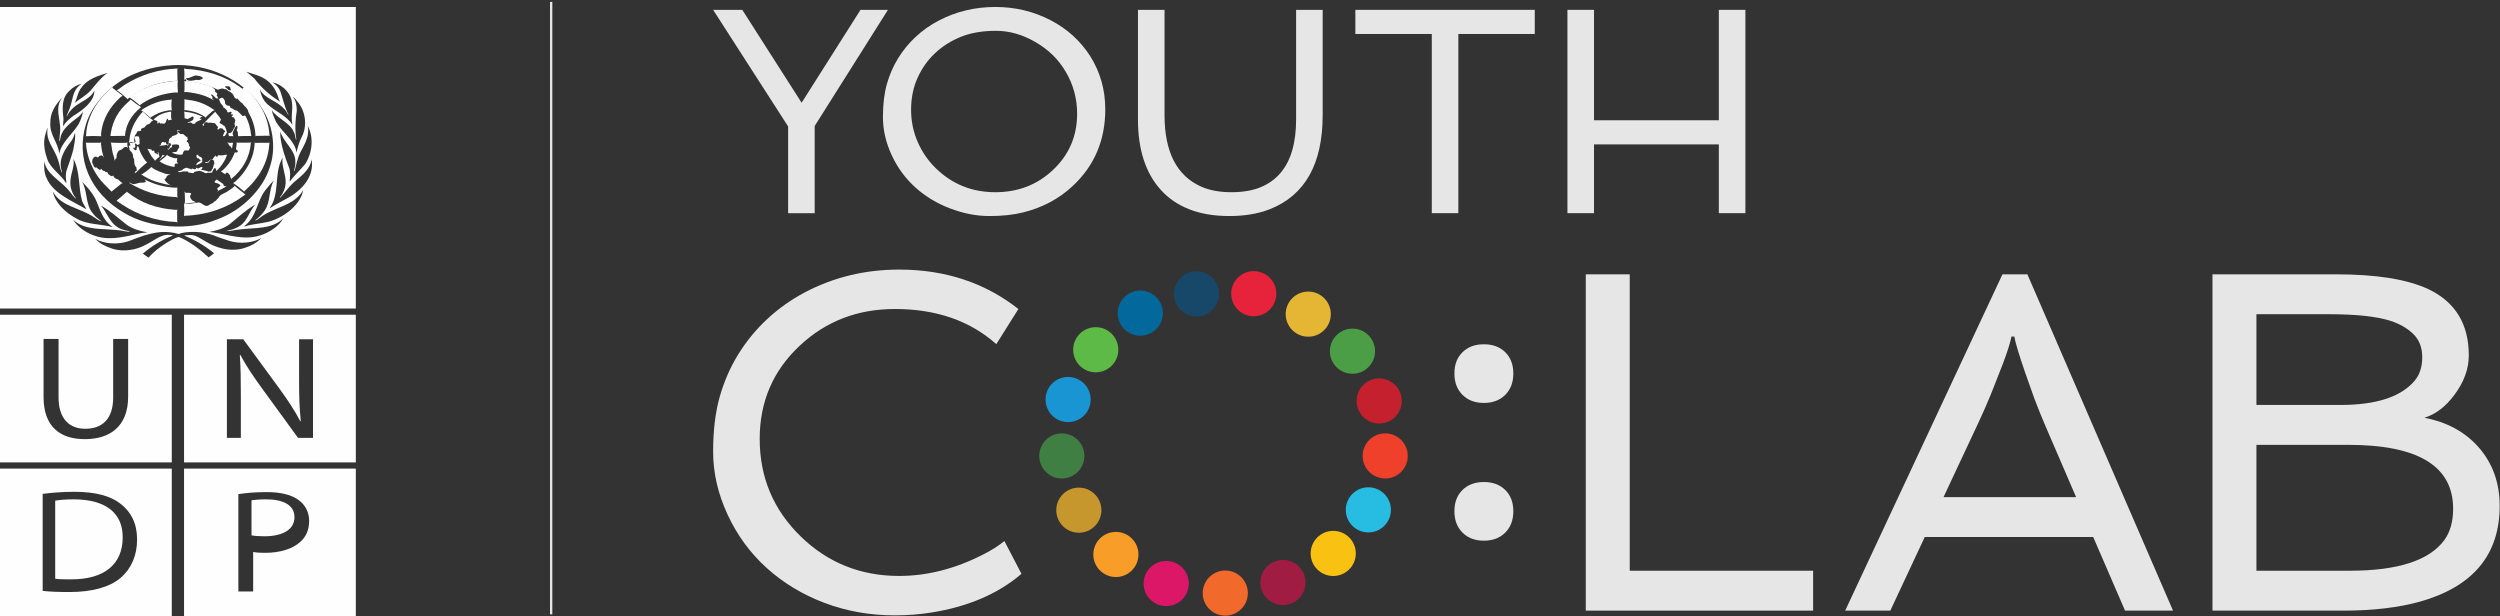 <?xml version="1.0" encoding="UTF-8"?>
<svg width="1075px" height="265px" viewBox="0 0 1075 265" version="1.1" xmlns="http://www.w3.org/2000/svg" xmlns:xlink="http://www.w3.org/1999/xlink">
    <rect x="0" y="0" width="1075" height="265" fill="#333333" stroke="none"/>
    <!-- Generator: Sketch 46.2 (44496) - http://www.bohemiancoding.com/sketch -->
    <title>WITH UNDP LOGO</title>
    <desc>Created with Sketch.</desc>
    <defs></defs>
    <g id="Page-1" stroke="none" stroke-width="1" fill="none" fill-rule="evenodd">
        <g id="LOGO-Copy" transform="translate(-202, -454)">
            <g id="WITH-UNDP-LOGO" transform="translate(202, 454)">
                <path d="M237,1.325 L237,263.675" id="Line-2" stroke="#E6E6E6" stroke-linecap="square"></path>
                <g id="Page-1" transform="translate(306, 2)">
                    <path d="M122.412,145.988 C111.105,135.908 96.567,130.871 78.793,130.871 C62.652,130.871 48.963,136.183 37.726,146.8 C26.353,157.492 20.67,170.801 20.67,186.733 C20.67,203.21 26.525,217.167 38.239,228.6 C49.885,239.972 64.013,245.659 80.63,245.659 C92.686,245.659 104.704,242.592 116.691,236.465 C120.23,234.697 123.296,232.755 125.885,230.643 L133.239,244.738 C123.23,253.313 110.322,258.865 94.523,261.384 C89.416,262.202 84.172,262.607 78.793,262.607 C68.098,262.607 58.02,260.823 48.556,257.248 C39.089,253.673 30.798,248.668 23.682,242.232 C16.564,235.804 10.949,228.126 6.827,219.208 C2.705,210.289 0.646,201.302 0.646,192.248 C0.646,183.192 1.58,175.345 3.454,168.708 C5.329,162.068 8,155.941 11.473,150.325 C14.946,144.707 19.102,139.655 23.936,135.161 C28.77,130.668 34.152,126.854 40.077,123.723 C52.471,117.186 65.988,113.921 80.63,113.921 C100.45,113.921 117.541,119.571 131.91,130.871 L122.412,145.988 Z" id="Fill-1" fill="#E6E6E6"></path>
                    <path d="M332.064,230.491 C328.249,230.491 325.183,229.335 322.87,227.019 C320.553,224.706 319.396,221.641 319.396,217.828 C319.396,214.017 320.553,210.973 322.87,208.69 C325.183,206.408 328.249,205.27 332.064,205.27 C335.876,205.27 338.941,206.408 341.258,208.69 C343.571,210.973 344.731,214.017 344.731,217.828 C344.731,221.641 343.571,224.706 341.258,227.019 C338.941,229.335 335.876,230.491 332.064,230.491 M344.731,158.597 C344.731,162.413 343.571,165.475 341.258,167.791 C338.941,170.101 335.876,171.263 332.064,171.263 C328.249,171.263 325.183,170.101 322.87,167.791 C320.553,165.475 319.396,162.413 319.396,158.597 C319.396,154.789 320.553,151.74 322.87,149.456 C325.183,147.18 328.249,146.037 332.064,146.037 C335.876,146.037 338.941,147.18 341.258,149.456 C343.571,151.74 344.731,154.789 344.731,158.597" id="Fill-4" fill="#E6E6E6"></path>
                    <polygon id="Fill-6" fill="#E6E6E6" points="375.887 115.962 394.783 115.962 394.783 243.41 473.645 243.41 473.645 260.567 375.887 260.567"></polygon>
                    <path d="M586.72,211.754 L573.643,181.42 C572.009,177.609 570.41,173.661 568.843,169.577 L564.756,158.036 C562.167,150.546 560.637,145.444 560.158,142.716 L558.935,142.716 C558.387,145.444 557.164,149.324 555.258,154.36 L550.048,167.635 C548.481,171.448 546.778,175.328 544.939,179.279 L529.717,211.754 L586.72,211.754 Z M555.051,115.962 L565.778,115.962 L628.396,260.565 L607.763,260.565 L594.074,228.908 L521.648,228.908 L506.837,260.565 L487.429,260.565 L555.051,115.962 Z" id="Fill-8" fill="#E6E6E6"></path>
                    <path d="M748.843,216.755 C748.843,198.444 733.825,189.285 703.792,189.285 L664.26,189.285 L664.26,243.41 L704.406,243.41 C725.039,243.41 738.593,239.017 745.063,230.236 C747.58,226.764 748.843,222.267 748.843,216.755 L748.843,216.755 Z M700.422,172.13 C715.813,172.13 726.437,168.658 732.292,161.714 C734.471,159.128 735.562,155.757 735.562,151.604 C735.562,147.452 734.286,144.133 731.731,141.646 C729.176,139.163 725.923,137.271 721.976,135.977 C715.983,134.071 707.199,133.116 695.62,133.116 L664.26,133.116 L664.26,172.13 L700.422,172.13 Z M645.364,115.962 L698.585,115.962 C715.813,115.962 728.989,118.074 738.116,122.295 C749.762,127.81 755.583,137.305 755.583,150.786 C755.583,156.64 753.507,162.325 749.351,167.84 C745.608,172.879 741.317,176.145 736.48,177.643 C746.22,179.482 754.016,183.735 759.874,190.407 C765.867,197.287 768.864,205.661 768.864,215.53 C768.864,236.5 757.454,250.219 734.643,256.687 C725.311,259.273 714.381,260.567 701.851,260.567 L645.364,260.567 L645.364,115.962 Z" id="Fill-10" fill="#E6E6E6"></path>
                    <path d="M194.026,132.648 C194.026,138.007 189.679,142.353 184.318,142.353 C178.96,142.353 174.614,138.007 174.614,132.648 C174.614,127.289 178.96,122.944 184.318,122.944 C189.679,122.944 194.026,127.289 194.026,132.648" id="Fill-13" fill="#03699C"></path>
                    <path d="M218.191,124.37 C218.191,129.729 213.845,134.075 208.484,134.075 C203.126,134.075 198.779,129.729 198.779,124.37 C198.779,119.011 203.126,114.666 208.484,114.666 C213.845,114.666 218.191,119.011 218.191,124.37" id="Fill-15" fill="#17486A"></path>
                    <path d="M242.819,124.288 C242.819,129.647 238.473,133.992 233.112,133.992 C227.754,133.992 223.407,129.647 223.407,124.288 C223.407,118.929 227.754,114.583 233.112,114.583 C238.473,114.583 242.819,118.929 242.819,124.288" id="Fill-17" fill="#E7223B"></path>
                    <path d="M266.253,133.08 C266.253,138.439 261.909,142.784 256.548,142.784 C251.187,142.784 246.841,138.439 246.841,133.08 C246.841,127.721 251.187,123.375 256.548,123.375 C261.909,123.375 266.253,127.721 266.253,133.08" id="Fill-19" fill="#E4B633"></path>
                    <path d="M285.272,149.006 C285.272,154.366 280.928,158.711 275.568,158.711 C270.207,158.711 265.86,154.366 265.86,149.006 C265.86,143.647 270.207,139.305 275.568,139.305 C280.928,139.305 285.272,143.647 285.272,149.006" id="Fill-21" fill="#4B9E46"></path>
                    <path d="M296.759,170.408 C296.759,175.767 292.412,180.113 287.051,180.113 C281.693,180.113 277.346,175.767 277.346,170.408 C277.346,165.049 281.693,160.706 287.051,160.706 C292.412,160.706 296.759,165.049 296.759,170.408" id="Fill-23" fill="#C4202E"></path>
                    <path d="M299.348,194.051 C299.348,199.41 295.004,203.753 289.643,203.753 C284.282,203.753 279.935,199.41 279.935,194.051 C279.935,188.692 284.282,184.346 289.643,184.346 C295.004,184.346 299.348,188.692 299.348,194.051" id="Fill-25" fill="#EE402B"></path>
                    <path d="M292.095,217.245 C292.095,222.604 287.748,226.947 282.387,226.947 C277.029,226.947 272.683,222.604 272.683,217.245 C272.683,211.886 277.029,207.54 282.387,207.54 C287.748,207.54 292.095,211.886 292.095,217.245" id="Fill-27" fill="#27BCE1"></path>
                    <path d="M276.992,235.974 C276.992,241.333 272.645,245.679 267.285,245.679 C261.927,245.679 257.58,241.333 257.58,235.974 C257.58,230.615 261.927,226.272 267.285,226.272 C272.645,226.272 276.992,230.615 276.992,235.974" id="Fill-29" fill="#F9C213"></path>
                    <path d="M255.367,248.467 C255.367,253.826 251.02,258.172 245.659,258.172 C240.301,258.172 235.954,253.826 235.954,248.467 C235.954,243.108 240.301,238.765 245.659,238.765 C251.02,238.765 255.367,243.108 255.367,248.467" id="Fill-31" fill="#A11C43"></path>
                    <path d="M230.572,253.029 C230.572,258.388 226.225,262.733 220.864,262.733 C215.506,262.733 211.16,258.388 211.16,253.029 C211.16,247.67 215.506,243.327 220.864,243.327 C226.225,243.327 230.572,247.67 230.572,253.029" id="Fill-33" fill="#F16A2B"></path>
                    <path d="M205.179,248.916 C205.179,254.275 200.832,258.617 195.471,258.617 C190.113,258.617 185.766,254.275 185.766,248.916 C185.766,243.556 190.113,239.211 195.471,239.211 C200.832,239.211 205.179,243.556 205.179,248.916" id="Fill-36" fill="#DC1768"></path>
                    <path d="M183.538,236.422 C183.538,241.781 179.191,246.124 173.83,246.124 C168.472,246.124 164.125,241.781 164.125,236.422 C164.125,231.063 168.472,226.718 173.83,226.718 C179.191,226.718 183.538,231.063 183.538,236.422" id="Fill-38" fill="#F89D28"></path>
                    <path d="M167.604,217.377 C167.604,222.736 163.257,227.081 157.896,227.081 C152.538,227.081 148.192,222.736 148.192,217.377 C148.192,212.017 152.538,207.672 157.896,207.672 C163.257,207.672 167.604,212.017 167.604,217.377" id="Fill-40" fill="#C6972D"></path>
                    <path d="M160.284,194.051 C160.284,199.41 155.94,203.753 150.579,203.753 C145.218,203.753 140.872,199.41 140.872,194.051 C140.872,188.692 145.218,184.346 150.579,184.346 C155.94,184.346 160.284,188.692 160.284,194.051" id="Fill-42" fill="#407F44"></path>
                    <path d="M162.99,169.794 C162.99,175.154 158.644,179.499 153.283,179.499 C147.925,179.499 143.578,175.154 143.578,169.794 C143.578,164.435 147.925,160.09 153.283,160.09 C158.644,160.09 162.99,164.435 162.99,169.794" id="Fill-44" fill="#1995D3"></path>
                    <path d="M174.874,148.392 C174.874,153.752 170.527,158.097 165.166,158.097 C159.808,158.097 155.461,153.752 155.461,148.392 C155.461,143.033 159.808,138.688 165.166,138.688 C170.527,138.688 174.874,143.033 174.874,148.392" id="Fill-46" fill="#5EBA47"></path>
                    <polygon id="Fill-48" fill="#E6E6E6" points="32.888 52.37 0.647 2.236 13.185 2.236 38.694 42.181 64.015 2.236 75.811 2.236 44.314 52.185 44.314 89.664 32.888 89.664"></polygon>
                    <path d="M96.052,20.882 C92.859,23.885 90.347,27.447 88.515,31.563 C86.683,35.681 85.767,40.209 85.767,45.147 C85.767,50.088 86.715,54.717 88.608,59.038 C90.503,63.363 93.097,67.129 96.39,70.339 C103.432,77.214 111.975,80.649 122.021,80.649 C131.782,80.649 140.057,77.439 146.85,71.019 C153.727,64.514 157.164,56.469 157.164,46.878 C157.164,40.373 155.517,34.341 152.224,28.787 C149.134,23.517 144.79,19.278 139.191,16.065 C133.672,12.855 128.033,11.251 122.267,11.251 C116.504,11.251 111.493,12.106 107.231,13.813 C102.969,15.52 99.242,17.878 96.052,20.882 M87.591,78.582 C83.287,74.692 79.89,70.05 77.399,64.659 C74.908,59.266 73.661,53.833 73.661,48.357 C73.661,42.884 74.228,38.139 75.361,34.124 C76.494,30.112 78.108,26.407 80.21,23.012 C82.31,19.617 84.819,16.56 87.745,13.842 C90.667,11.127 93.921,8.822 97.502,6.929 C104.997,2.976 113.169,0.999 122.021,0.999 C130.503,0.999 138.408,2.894 145.738,6.681 C152.862,10.386 158.543,15.53 162.784,22.117 C167.107,28.99 169.27,36.625 169.27,45.023 C169.27,58.318 164.576,69.33 155.189,78.056 C149.299,83.531 142.196,87.297 133.881,89.356 C129.722,90.383 124.904,90.899 119.427,90.899 C113.952,90.899 108.351,89.819 102.627,87.657 C96.904,85.498 91.893,82.47 87.591,78.582" id="Fill-50" fill="#E6E6E6"></path>
                    <path d="M183.325,2.235 L194.75,2.235 L194.75,47.495 C194.75,63.381 200.039,73.652 210.623,78.302 C214.247,79.869 218.528,80.65 223.47,80.65 C228.41,80.65 232.622,79.93 236.1,78.487 C239.579,77.048 242.451,74.968 244.715,72.252 C249.12,67.026 251.325,59.391 251.325,49.345 L251.325,2.235 L262.75,2.235 L262.75,47.495 C262.75,68.444 255.195,81.925 240.082,87.935 C235.06,89.912 229.255,90.897 222.666,90.897 C216.079,90.897 210.345,89.941 205.466,88.028 C200.587,86.115 196.521,83.368 193.268,79.784 C186.639,72.541 183.325,62.394 183.325,49.345 L183.325,2.235 Z" id="Fill-53" fill="#E6E6E6"></path>
                    <polygon id="Fill-55" fill="#E6E6E6" points="309.664 12.609 276.806 12.609 276.806 2.235 353.947 2.235 353.947 12.609 321.09 12.609 321.09 89.663 309.664 89.663"></polygon>
                    <polygon id="Fill-57" fill="#E6E6E6" points="368.001 2.235 379.426 2.235 379.426 49.715 433.097 49.715 433.097 2.235 444.522 2.235 444.522 89.663 433.097 89.663 433.097 60.089 379.426 60.089 379.426 89.663 368.001 89.663"></polygon>
                </g>
                <g id="Group-15-Copy-3" transform="translate(0, 3)" fill="#FEFEFE">
                    <path d="M134.596,185.296 L128.156,185.296 L112.5,163.768 C109.066,159.051 105.776,154.207 103.35,149.618 L103.122,149.681 C103.497,155.027 103.57,160.116 103.57,167.176 L103.57,185.296 L97.568,185.296 L97.568,142.88 L104.595,142.88 L120.327,164.342 C123.921,169.308 126.832,173.721 129.105,178.121 L129.33,178.063 C128.747,172.394 128.605,167.246 128.605,160.685 L128.605,142.88 L134.596,142.88 L134.596,185.296 Z M79.138,195.838 L153,195.838 L153,132.323 L79.138,132.323 L79.138,195.838 Z" id="Fill-1"></path>
                    <path d="M55.103,167.52 C55.103,180.537 47.121,185.833 36.447,185.833 C26.338,185.833 18.732,180.929 18.732,167.711 L18.732,142.729 L25.18,142.729 L25.18,167.898 C25.18,177.338 30.074,181.37 36.664,181.37 C43.904,181.37 48.662,177.226 48.662,167.898 L48.662,142.729 L55.103,142.729 L55.103,167.52 Z M0,195.838 L73.862,195.838 L73.862,132.325 L0,132.325 L0,195.838 Z" id="Fill-3"></path>
                    <path d="M129.05,230.063 C125.69,233.124 120.207,234.717 113.988,234.717 C112.083,234.717 110.334,234.655 108.861,234.344 L108.861,251.331 L102.495,251.331 L102.495,209.489 C105.568,208.986 109.593,208.601 114.713,208.601 C121.012,208.601 125.615,209.863 128.551,212.132 C131.249,214.138 132.933,217.214 132.933,220.996 C132.933,224.827 131.62,227.849 129.05,230.063 L129.05,230.063 Z M79.138,262 L153,262 L153,198.485 L79.138,198.485 L79.138,262 Z" id="Fill-5"></path>
                    <path d="M108.155,212.122 L108.155,227.197 C109.611,227.48 111.528,227.596 113.675,227.596 C121.786,227.596 126.621,224.604 126.621,219.371 C126.621,214.182 121.786,211.717 114.433,211.717 C111.528,211.717 109.307,211.951 108.155,212.122 Z" id="Fill-7"></path>
                    <path d="M51.872,245.483 C47.175,249.454 39.565,251.572 29.989,251.572 C25.377,251.572 21.641,251.459 18.35,251.084 L18.35,209.363 C22.313,208.854 26.908,208.474 31.963,208.474 C41.112,208.474 47.617,210.244 51.936,213.704 C56.394,217.168 58.951,222.133 58.951,228.998 C58.951,235.911 56.394,241.589 51.872,245.483 L51.872,245.483 Z M0,262 L73.862,262 L73.862,198.485 L0,198.485 L0,262 Z" id="Fill-9"></path>
                    <path d="M31.627,211.717 C28.153,211.717 25.52,211.966 23.741,212.278 L23.741,245.857 C25.437,246.121 27.906,246.121 30.548,246.121 C44.934,246.177 52.758,239.559 52.758,228.093 C52.841,217.954 45.864,211.717 31.627,211.717" id="Fill-11"></path>
                    <path d="M124.151,81.909 C121.439,83.41 118.688,84.806 116.079,86.516 L116.079,86.317 C120.081,80.683 118.118,72.956 120.577,66.774 L121.497,64.703 C120.989,68.55 122.965,71.819 122.831,75.689 C122.681,78.024 121.784,80.095 120.335,81.958 L120.577,81.958 C122.541,79.786 124.07,77.472 126.356,75.392 C129.902,72.494 133.509,69.524 133.981,65.496 C135.179,72.215 130.737,78.103 124.151,81.909 L124.151,81.909 Z M115.479,92.361 C111.981,93.158 108.231,93.417 104.816,94.397 C110.589,90.203 110.266,83.705 114.118,78.765 C115.338,77.361 116.357,75.89 117.787,74.568 C115.453,78.555 116.464,83.722 113.771,87.591 C112.736,89.121 111.245,90.613 109.606,91.827 C110.146,91.807 110.618,91.414 111.08,91.151 C115.465,87.454 121.178,86.417 125.906,83.41 C127.797,82.129 129.539,80.456 130.372,78.645 C129.474,84.775 122.276,90.527 115.479,92.361 L115.479,92.361 Z M111.672,98.289 C104.793,100.483 97.889,97.79 91.302,96.891 L90.039,96.75 L90.039,96.718 C93.182,96.113 96.236,95.318 98.745,93.392 C102.434,90.392 105.718,87.301 109.815,84.931 C106.777,88.231 106.458,92.928 101.442,95.056 C100.189,95.744 98.629,95.864 97.34,96.391 C99.175,96.423 100.844,95.864 102.662,95.712 C109.389,94.82 117.092,95.733 121.804,90.875 C120.051,94.257 115.674,97.095 111.672,98.289 L111.672,98.289 Z M105.107,103.639 C98.993,105.578 92.607,103.553 87.83,100.485 C85.903,99.44 84.19,97.94 81.678,98.082 C80.782,98.063 79.9,98.098 79.133,98.289 C83.775,100.12 88.09,102.64 92.037,105.874 C91.366,106.513 90.511,107.113 89.699,107.669 C85.903,104.202 81.678,100.858 76.97,98.908 C76.059,99.011 75.172,99.478 74.346,99.853 C70.505,101.913 66.711,104.558 63.864,107.788 L61.409,106.079 C65.327,102.73 69.656,100.12 74.379,98.251 C69.736,97.009 66.697,100.306 63.172,101.984 C59.053,104.417 53.142,105.562 48.16,103.885 C45.483,103.022 42.903,101.757 40.966,99.701 C44.886,101.984 50.711,102.228 55.154,100.744 C61.13,98.546 67.32,95.768 74.518,97.095 C75.645,97.112 76.744,98.063 77.808,97.252 C83.149,96.075 89.202,96.89 93.806,98.961 L98.56,100.565 C102.966,101.948 108.677,101.572 112.448,99.285 C110.51,101.34 107.862,102.814 105.107,103.639 L105.107,103.639 Z M31.422,91.446 C36.838,96.683 45.72,94.935 52.955,96.301 C53.966,96.423 54.91,96.766 55.996,96.628 C55.133,96.162 53.935,96.213 52.993,95.799 C47.326,94.103 46.492,88.906 43.408,85.402 C47.347,87.611 50.647,90.598 54.279,93.484 C56.894,95.416 60.024,96.315 63.326,96.891 C62.535,97.131 61.492,97.058 60.637,97.252 C54.709,98.498 48.097,100.515 41.798,98.699 C37.703,97.61 33.478,94.87 31.422,91.446 L31.422,91.446 Z M22.716,79.333 C26.102,85.827 34.58,86.363 40.273,90.321 C41.307,91.099 42.42,91.772 43.595,92.242 L43.655,92.186 C42.344,91.184 40.842,90.047 39.922,88.753 C36.6,84.829 37.767,79.333 35.277,75.12 C37.544,77.417 39.598,79.794 40.966,82.405 C43.01,86.66 43.779,91.459 48.495,94.678 C43.384,93.26 37.42,93.66 32.931,90.995 C28.021,88.439 23.634,84.102 22.716,79.333 L22.716,79.333 Z M19.084,66.204 C19.577,71.925 26.836,74.949 30.202,79.681 C30.998,80.65 31.692,81.718 32.75,82.527 C32.579,81.925 31.916,81.407 31.669,80.785 C30.485,78.8 30.058,76.435 30.343,74.03 C30.672,71.112 32.117,68.396 31.57,65.321 C34.522,70.73 33.627,77.472 35.278,83.325 C35.707,84.605 36.586,85.744 37.152,86.97 C31.077,83.461 22.796,80.127 20.1,73.701 C18.966,71.486 18.844,68.743 19.084,66.204 L19.084,66.204 Z M19.285,55.663 C19.635,54.388 19.908,53.07 20.558,51.901 C19.311,57.292 23.591,61.176 24.998,65.861 C25.587,67.602 25.736,69.486 26.574,71.128 C26.653,71.165 26.72,71.093 26.773,71.041 C24.677,66.066 27.693,61.453 30.727,57.563 C31.458,56.508 31.896,55.333 32.256,54.129 C32.579,56.374 31.915,58.967 31.522,61.297 C30.79,64.268 29.687,67.082 28.733,69.972 C28.096,71.764 28.263,73.806 28.589,75.689 L28.285,75.482 C26.052,72.01 21.655,69.296 20.358,65.496 C19.271,62.469 18.557,58.967 19.285,55.663 L19.285,55.663 Z M21.643,49.862 C21.516,45.781 23.512,42.448 26.335,39.409 C26.407,39.372 26.473,39.305 26.572,39.318 C23.476,43.312 26.033,48.339 25.898,52.881 L25.487,57.531 C25.541,57.563 25.541,57.702 25.692,57.648 C25.872,57.136 25.918,56.579 26.033,56.044 C26.773,52.292 30.609,49.632 33.971,47.041 C34.691,46.375 35.308,45.677 35.683,44.888 C35.419,46.75 34.721,48.633 33.809,50.364 C31.199,54.682 26.363,58.22 25.487,63.16 C25.065,58.432 21.247,54.89 21.643,49.862 L21.643,49.862 Z M29.814,36.087 C31.261,34.551 33.116,33.479 35.196,33.033 C31.166,35.38 31.422,39.596 30.138,43.105 C29.73,44.401 29.018,45.595 28.669,46.92 L28.777,46.993 C29.452,45.485 30.629,44.074 32.09,42.844 C34.971,40.6 39.214,39.201 40.621,35.882 C40.559,40.495 36.011,44.119 31.669,46.718 C29.867,48.046 28.139,49.568 27.157,51.273 C27.058,50.117 27.368,48.943 27.267,47.698 C26.793,43.673 26.45,39.078 29.814,36.087 L29.814,36.087 Z M46.2,28.336 C43.204,30.561 41.124,33.379 38.905,36.008 C36.907,38.095 34.362,39.477 32.09,41.274 C33.317,39.131 33.361,36.573 35.095,34.605 C37.564,30.956 42.133,29.679 46.2,28.336 L46.2,28.336 Z M57.992,28.677 C63.639,26.314 69.819,25.052 76.545,24.948 C91.913,24.969 106.595,32.614 113.282,44.673 C117.523,51.604 118.729,61.144 115.978,68.969 C113.181,78.211 104.009,87.559 93.324,91.362 C81.299,96.354 64.203,95.108 53.484,88.593 C38.577,79.941 32.481,65.027 36.986,50.306 C39.722,41.565 47.939,32.739 57.992,28.677 L57.992,28.677 Z M114.71,31.493 C117.706,33.756 119.052,36.696 119.936,39.737 L120.419,40.701 C116.079,38.063 112.142,34.499 109.371,30.751 L105.983,27.848 C108.96,28.917 112.165,29.556 114.71,31.493 L114.71,31.493 Z M125.318,39.823 C126.267,43.453 124.889,46.993 125.76,50.656 L125.717,50.685 C123.394,46.802 118.439,44.973 115.034,41.86 C113.054,40.014 112.201,37.764 111.717,35.38 C113.673,39.371 118.928,40.252 121.952,43.603 C122.965,44.379 123.294,45.454 123.946,46.338 L124.048,46.248 C122.311,43.105 121.724,39.561 120.531,36.213 C119.906,34.758 118.708,33.327 117.092,32.409 C121.054,33.101 124.497,36.608 125.318,39.823 L125.318,39.823 Z M127.854,40.616 C131.475,44.763 132.268,51.364 129.632,56.114 C128.661,58.134 127.964,60.279 127.578,62.507 C127.387,62.126 127.353,61.608 127.192,61.176 C125.76,56.529 120.562,53.213 118.418,48.824 C117.751,47.387 117.178,45.905 116.853,44.347 C119.131,47.922 124.758,49.773 126.291,53.712 C126.92,54.716 126.886,55.956 127.265,57.03 C127.353,57.03 127.432,56.979 127.432,56.908 C126.761,52.848 126.963,48.597 127.619,44.592 C127.578,42.413 127.332,40.307 125.906,38.628 C126.821,39.078 127.235,39.944 127.854,40.616 L127.854,40.616 Z M131.249,67.517 C129.107,70.087 126.515,72.494 124.535,75.119 C124.758,73.044 125.046,70.487 124.085,68.518 C122.438,64.284 120.988,59.987 120.531,55.335 L120.577,53.556 C121.825,58.306 127.332,61.576 126.979,66.899 C127.106,68.192 126.63,69.28 126.356,70.419 L126.45,70.506 L126.699,70.264 C127.514,67.657 127.919,64.907 129.188,62.469 C130.998,58.969 133.241,55.425 132.328,51.193 C135.072,56.187 134.25,62.853 131.249,67.517 L131.249,67.517 Z M0,129.677 L153,129.677 L153,0 L0,0 L0,129.677 Z" id="Fill-13"></path>
                    <path d="M93.384,79.394 L93.679,79.125 C94.952,78.469 96.327,77.852 97.452,77.045 L97.603,77.045 C97.343,76.991 97.022,77.156 96.735,77.075 C96.131,76.893 96.033,76.542 96.033,76.139 L93.426,74.364 L93.285,74.101 C93.091,74.437 92.706,74.644 92.33,74.892 C92.351,75.119 92.227,75.455 92.631,75.605 C93.476,75.79 94.576,76.155 94.765,76.807 C94.425,77.424 92.644,77.98 93.74,78.651 C94.1,78.984 93.239,79.11 93.384,79.394" id="Fill-16"></path>
                    <path d="M80.547,49.84 C80.998,50.02 81.246,49.688 81.627,49.617 C82.168,49.66 82.594,49.995 82.928,50.243 C83.277,50.355 83.615,50.203 83.926,50.12 C84.141,48.963 86.17,49.13 86.775,48.044 L86.407,48.143 C86.249,47.987 85.863,48.056 85.883,47.807 C86.213,47.578 86.644,47.232 87.052,47.136 C85.302,46.355 83.479,45.685 81.483,45.325 C80.707,45.196 79.881,45.182 79.138,44.99 C79.513,45.784 79.182,46.954 79.417,47.877 L80.813,48.205 C81.234,47.723 82.127,47.627 82.519,47.165 C82.77,47.011 83.061,47.165 83.265,47.331 C83.327,47.708 83.188,48.082 83.03,48.444 C82.499,49.199 81.246,49.291 80.547,49.84" id="Fill-18"></path>
                    <path d="M101.023,62.448 C100.117,64.642 99.067,66.778 97.27,68.691 C96.568,69.376 95.875,70.329 94.966,70.683 L96.91,71.993 C97.009,71.912 96.953,71.78 96.979,71.667 C96.979,71.472 97.099,71.24 97.422,71.272 C98.36,71.254 98.38,72.024 98.918,72.418 C98.806,73.041 99.518,73.529 99.278,74.101 C104.675,69.754 107.37,64.427 107.867,58.53 L108.155,58.269 C106.234,58.413 104.201,58.312 102.215,58.334 L101.74,58.222 C101.876,59.217 101.529,60.181 101.45,61.163 L102.143,61.747 C102.35,61.977 102.276,62.321 102.001,62.497 C101.696,62.649 101.315,62.635 101.023,62.448" id="Fill-20"></path>
                    <path d="M92.438,44.99 L92.349,45.216 C90.612,46.986 88.705,48.819 87.052,50.636 C87.16,50.854 87.347,51.06 87.566,51.169 C87.634,50.726 87.883,50.334 87.926,49.875 C88.37,49.266 89.054,49.652 89.633,49.781 C90.539,49.577 91.386,49.985 92.309,49.971 C92.993,50.3 93.052,51.151 93.671,51.485 C93.84,51.72 93.707,52.003 93.479,52.188 C93.671,53.576 94.346,51.818 95.065,52.15 C95.363,52.262 95.741,52.223 95.963,52.537 C96.077,53.112 96.794,53.006 96.834,53.554 C96.774,53.83 96.475,53.903 96.279,54.057 C96.456,54.608 95.706,54.959 95.963,55.553 C97.056,55.757 97.096,54.515 97.603,53.962 C97.324,53.006 97.115,52.022 96.555,51.169 C95.934,51.041 95.558,50.315 94.932,50.189 C93.726,49.722 95.117,48.985 94.962,48.282 C94.327,47.1 93.312,46.043 92.438,44.99" id="Fill-22"></path>
                    <path d="M79.441,84.687 C80.974,84.196 82.757,84.275 84.414,84.017 C84.084,83.898 83.746,83.825 83.497,83.504 C82.529,83.448 82.072,82.487 81.764,81.756 C81.616,81.233 81.995,80.797 82.222,80.343 C81.811,79.538 80.525,80.12 79.776,79.834 C79.572,79.673 79.422,79.435 79.138,79.394 L79.441,79.834 C79.441,81.445 79.648,83.097 79.441,84.687" id="Fill-24"></path>
                    <path d="M80.553,70.674 C81.11,70.741 80.715,71.12 81.125,71.255 C82.003,71.077 82.676,71.723 83.372,71.32 C83.338,70.687 84.474,70.741 85.093,70.581 C86.063,70.218 87.151,69.735 87.044,68.925 L86.884,68.808 C86.222,68.808 85.885,69.128 85.4,69.383 C84.788,69.6 84.485,68.979 83.996,69.128 C84.021,69.196 84.128,69.225 84.216,69.251 C84.341,69.347 84.384,69.546 84.216,69.641 C83.486,70.058 83.147,69.436 82.454,69.477 L82.454,69.641 C82.483,69.735 82.414,69.882 82.203,69.827 C81.769,69.383 80.892,69.546 80.459,69.159 C80.189,69.063 79.927,69.183 79.738,69.291 C79.584,69.494 78.901,69.264 79.068,69.616 C78.538,69.735 78.477,70.095 78.089,70.313 C77.418,70.241 77.126,70.714 76.5,70.704 C76.561,70.784 76.5,70.919 76.686,70.929 C77.079,71.037 77.461,71.062 77.936,71.023 C78.578,70.38 79.649,70.919 80.553,70.674" id="Fill-26"></path>
                    <path d="M84.414,63.891 C84.461,64.259 84.53,64.757 84.926,65.076 C86.15,64.931 85.627,66.273 86.748,66.154 C87.379,66.003 86.788,65.58 86.962,65.258 C86.788,64.508 85.867,64.431 85.239,63.987 C85.171,63.838 85.308,63.715 85.39,63.591 C84.926,63.392 84.709,63.616 84.414,63.891" id="Fill-28"></path>
                    <path d="M85.157,40.791 C83.264,40.208 81.196,39.966 79.138,39.697 L79.327,40.05 L79.286,44.423 L79.778,44.343 C82.872,44.711 85.711,45.57 88.162,47.297 L88.294,47.636 C89.126,46.618 90.401,45.746 91.387,44.781 L92.328,44.31 L91.875,44.149 C89.821,42.664 87.587,41.537 85.157,40.791" id="Fill-30"></path>
                    <path d="M47.784,58.607 L48.317,62.146 C48.534,63.508 49.301,64.817 49.247,66.162 C49.513,65.874 49.348,65.296 50.013,65.238 C49.736,64.817 50.528,64.451 50.084,64.086 C50.3,63.167 50.443,62.22 51.484,61.55 C52.738,61.508 52.831,60.219 54.087,60.161 C54.721,60.138 55.116,60.816 55.397,61.044 C54.605,60.303 54.645,59.068 54.845,58.222 L54.302,58.416 C52.023,58.379 49.646,58.523 47.483,58.28 L47.784,58.607 Z" id="Fill-32"></path>
                    <path d="M84.635,68.069 C85.376,67.288 86.966,67.314 87.038,66.192 C85.935,66.018 85.376,66.621 84.635,67.224 C84.532,67.463 84.194,67.902 84.635,68.069" id="Fill-34"></path>
                    <path d="M97.603,58.222 L98.049,58.602 C98.495,58.865 98.197,59.418 98.674,59.642 C99.235,59.891 99.441,60.448 99.695,60.869 C99.777,60.759 99.777,60.623 99.825,60.511 C100.021,59.829 99.992,59.063 100.241,58.393 C99.369,58.431 98.365,58.505 97.603,58.222" id="Fill-36"></path>
                    <path d="M84.418,70.123 C85.159,70.452 86.056,70.471 86.835,70.747 C87.535,70.903 88.008,71.641 88.881,71.41 C89.627,71.061 90.855,71.619 91.347,70.958 C91.266,70.311 91.924,69.84 92.254,69.285 L92.496,69.232 C92.908,69.596 92.888,70.141 93.071,70.538 C93.644,70.017 94.095,69.439 94.611,68.902 C95.961,67.226 97.116,65.432 97.603,63.515 C97.054,63.533 96.495,63.613 95.989,63.754 C95.393,63.725 94.67,64.019 94.162,63.669 C93.981,63.533 93.849,63.74 93.879,63.879 C93.666,64.14 93.461,64.469 92.989,64.35 C92.62,64.211 92.62,63.879 92.496,63.636 C92.518,63.826 92.439,64.004 92.394,64.176 C91.964,64.556 91.815,64.926 91.515,65.343 C91.083,65.746 90.386,65.604 89.93,65.934 C89.848,66.774 88.761,66.595 88.148,66.862 C88.106,66.964 88.249,66.982 88.308,67.072 C88.602,67.139 88.987,67.139 89.192,66.894 C90.059,67.091 89.869,66.166 90.372,65.847 C90.8,65.796 91.211,65.483 91.65,65.732 C92.109,66.197 92.211,66.875 92.147,67.488 C91.65,67.902 91.907,68.586 91.556,69.075 C91.634,69.652 90.81,69.91 90.919,70.49 C90.655,70.747 90.196,70.787 89.786,70.787 C88.174,70.263 86.464,69.931 84.656,69.787 C84.495,69.84 84.392,69.962 84.418,70.123" id="Fill-38"></path>
                    <path d="M76.184,87.367 L76.398,87.097 L75.75,87.242 C67.62,86.76 60.421,84.302 54.482,79.394 L54.417,79.61 L50.121,83.3 C56.623,88.117 63.97,91.22 72.35,92.199 C73.688,92.394 75.215,92.287 76.5,92.626 L76.184,92.199 L76.184,87.367 Z" id="Fill-40"></path>
                    <path d="M75.039,68.808 C75.161,68.417 74.968,67.925 75.216,67.591 C75.394,67.267 75.875,67.284 76.235,67.341 C76.448,67.326 76.579,67.111 76.448,66.961 C75.932,66.882 76.167,66.416 75.983,66.154 C76.009,66.01 76.309,66.038 76.235,65.849 C75.875,65.617 76.411,65.358 76.11,65.112 C76.196,65.063 76.262,64.978 76.353,64.927 C75.271,65.295 74.115,64.759 73.158,64.415 C72.686,64.193 72.011,63.981 71.907,63.515 C71.137,64.53 69.659,65.457 68.586,66.4 C70.506,67.68 72.652,68.471 75.039,68.808" id="Fill-42"></path>
                    <path d="M66.072,61.78 C65.851,61.685 65.824,61.707 65.641,61.866 C65.53,61.866 65.393,61.886 65.303,61.831 C65.303,60.79 63.856,61.414 63.31,60.869 C63.946,61.813 64.284,62.89 64.938,63.839 C65.351,64.678 66.25,65.339 66.666,66.162 C67.097,65.502 67.958,64.973 68.575,64.371 C68.616,64.1 68.546,63.859 68.357,63.659 C68.156,63.271 68.342,62.73 67.973,62.401 C67.393,62.566 68.185,63.038 67.929,63.318 C67.685,63.442 67.41,63.271 67.393,63.092 C66.868,63.022 66.46,62.653 66.296,62.268 C66.729,62.051 66.189,61.957 66.072,61.78" id="Fill-44"></path>
                    <path d="M70.947,64.05 L69.881,63.515 C69.686,64.299 69.161,64.984 68.586,65.556 L68.689,65.614 C69.441,65.079 69.984,64.111 70.947,64.05" id="Fill-46"></path>
                    <path d="M75.738,77.73 C70.584,77.547 66.077,76.215 62.069,74.101 C62.194,74.459 62.87,74.69 62.683,75.136 C62.32,75.546 61.58,75.553 60.992,75.546 C59.777,75.406 58.887,76.053 57.753,76.14 C56.709,76.367 56.347,75.465 55.397,75.546 C61.284,79.178 68.015,81.455 75.906,81.757 L76.5,82.04 L76.24,81.534 L76.24,77.577 L75.738,77.73 Z" id="Fill-48"></path>
                    <path d="M52.759,75.762 C52.024,75.356 51.372,74.707 50.755,74.146 C50.04,73.997 49.305,73.611 48.94,73.076 C48.728,72.885 48.926,72.557 48.686,72.42 L48.419,72.672 C47.662,72.955 47.396,72.349 46.875,72.102 C46.203,71.818 46.532,70.825 45.617,71.007 C45.279,70.992 45.169,70.69 44.951,70.524 C44.116,70.587 43.897,69.866 43.443,69.515 C43.358,69.665 43.443,69.866 43.185,69.965 C42.323,70.119 42.025,69.296 41.434,68.955 C41.285,69.006 41.178,69.148 40.958,69.111 C40.45,68.757 40.103,68.251 40.073,67.698 C39.365,67.071 39.69,66.084 39.82,65.325 C39.951,65.125 40.323,65.012 40.249,64.758 C40.45,64.405 40.926,64.37 41.377,64.355 C41.55,64.424 41.722,64.555 41.804,64.676 C42.085,64.538 42.715,64.69 42.475,64.202 C42.838,63.953 43.381,63.862 43.878,63.797 C44.221,64.138 44.39,64.524 44.851,64.838 L44.55,64.473 C44.029,62.826 43.624,61.146 43.508,59.364 C43.53,59.265 43.238,59.214 43.403,59.116 L43.443,59.164 C43.472,58.794 43.428,58.474 43.508,58.222 L42.929,58.392 L36.931,58.359 C37.276,63.731 39.111,68.62 42.216,73.113 C43.746,75.325 45.987,77.323 47.946,79.394 L52.236,75.93 L52.759,75.762 Z" id="Fill-50"></path>
                    <path d="M76.452,31.758 C70.128,32.058 64.464,33.6 59.391,36.334 C58.037,37.087 56.795,38.068 55.397,38.735 C57.021,39.556 58.349,40.926 59.806,42.007 L59.959,42.343 C63.676,39.49 68.19,37.826 73.059,37.018 C74.213,36.927 75.376,36.614 76.5,36.807 C76.419,35.142 76.235,33.406 76.452,31.758" id="Fill-52"></path>
                    <path d="M61.413,44.99 C58.585,48.096 56.652,51.519 55.892,55.417 C55.666,56.318 55.79,57.368 55.397,58.222 C56.122,57.915 57.165,58.032 57.961,58.124 C57.5,57.901 57.887,57.353 57.612,57.052 C57.552,56.586 57.465,56.002 57.961,55.696 C57.908,54.924 58.8,54.528 58.89,53.833 C59.115,53.044 60.097,53.575 60.571,53.158 C60.878,53.006 60.614,52.743 60.614,52.539 C61.021,52.026 61.66,52.05 62.147,51.764 C62.5,51.275 62.952,50.748 63.524,50.453 C64.758,50.491 64.779,48.905 65.948,48.867 C64.347,47.759 62.826,46.273 61.413,44.99" id="Fill-54"></path>
                    <path d="M57.24,60.179 C57.319,59.963 56.582,59.905 56.656,59.688 C57.185,59.243 56.684,58.521 58.034,58.329 C57.076,58.4 56.221,58.484 55.397,58.222 L55.797,58.511 C55.86,59.304 56.582,60.062 56.191,60.869 C56.501,60.639 56.582,60.326 57.24,60.179" id="Fill-56"></path>
                    <polygon id="Fill-58" points="60.794 74.318 60.672 74.101 60.794 74.493"></polygon>
                    <path d="M56.085,39.697 L56.05,39.999 L53.698,42.2 C49.857,46.088 48.024,50.593 47.483,55.493 L53.444,55.414 L54.007,55.576 C53.768,55.458 53.824,55.268 53.744,55.11 C54.225,50.543 56.398,46.477 60.672,43.077 C59.023,42.021 57.475,40.903 56.085,39.697" id="Fill-60"></path>
                    <path d="M71.765,72.686 C72.263,72.299 72.846,72.045 73.461,71.881 C71.456,72.177 69.692,71.128 67.98,70.549 C67.008,70.024 65.745,69.595 65.162,68.808 C63.827,69.991 62.251,71.222 60.672,72.16 C61.366,72.193 61.753,72.753 62.344,73 C65.73,75.052 69.944,76.041 73.862,76.747 L72.793,76.38 C71.974,75.711 70.82,74.919 70.78,73.987 C71.589,73.783 71.501,73.133 71.765,72.686" id="Fill-62"></path>
                    <path d="M57.005,58.268 L56.851,59.197 C56.615,59.748 55.849,59.338 55.501,59.711 C55.246,60.06 55.512,60.429 55.727,60.707 C55.182,61.835 56.972,62.19 56.949,63.202 C57.499,63.835 56.871,64.747 57.661,65.31 C57.833,66.453 57.481,67.999 58.604,68.893 L58.804,69.985 C59.03,70.738 57.795,70.54 57.956,71.214 C58.195,71.106 58.247,71.388 58.266,71.455 L58.266,71.422 C59.781,69.86 61.527,68.209 63.31,66.825 L62.566,66.154 C61.173,64.292 60.072,62.306 59.544,60.131 L58.976,59.871 C58.954,60.429 58.658,60.87 58.7,61.43 L58.501,61.641 C58.091,61.627 57.833,61.324 57.481,61.131 C57.4,60.939 57.184,60.624 57.524,60.465 C57.719,60.451 57.853,60.503 57.999,60.584 C58.172,60.397 58.091,60.116 58.195,59.871 C58.247,59.446 57.833,59.059 58.126,58.693 C58.501,58.659 58.781,59.059 58.933,59.287 C59.308,59.392 59.602,59.117 59.916,58.991 C59.916,58.693 60.384,58.286 59.877,58.113 C60.156,57.427 59.954,56.707 59.832,56.042 C59.622,55.463 58.895,55.566 58.364,55.617 C56.775,56.072 58.624,57.146 58.232,58.023 C58.007,58.534 57.42,58.061 57.005,58.268" id="Fill-64"></path>
                    <path d="M109.664,58.425 L109.307,58.222 L109.517,58.676 C109.183,64.258 106.815,69.183 102.75,73.565 C101.97,74.298 101.231,75.201 100.241,75.722 C101.868,76.726 103.662,78.236 104.998,79.394 L105.165,79.144 C111.695,73.294 115.405,66.516 115.81,58.676 L116.069,58.274 L115.753,58.397 L109.664,58.425 Z" id="Fill-66"></path>
                    <path d="M54.95,39.697 L55.054,39.449 C61.181,34.667 68.319,32.039 76.5,31.715 L76.316,31.287 L76.247,26.967 L76.422,26.465 C67.984,26.752 60.489,29.216 53.842,33.315 C52.557,34.072 51.426,35.221 50.121,35.87 L50.306,35.87 C51.967,36.909 53.545,38.406 54.95,39.697" id="Fill-68"></path>
                    <path d="M73.537,39.856 C68.639,40.15 64.389,41.86 60.672,44.432 C62.141,45.28 63.446,46.655 64.781,47.636 C64.876,47.529 64.975,47.416 65.07,47.284 C66.904,46.191 68.798,45.189 70.955,44.737 C71.909,44.654 72.864,44.272 73.862,44.459 C73.656,42.939 73.656,41.264 73.862,39.697 L73.537,39.856 Z" id="Fill-70"></path>
                    <path d="M73.591,44.99 C70.711,45.357 68.057,46.303 65.948,48.457 L66.333,48.457 C66.77,48.871 67.463,48.782 67.788,49.339 C67.951,49.648 67.484,49.613 67.502,49.868 C67.595,49.942 67.719,49.955 67.788,50.078 C68.128,50.193 68.057,49.888 68.188,49.75 C68.631,49.323 68.705,50.164 69.134,50.164 C69.438,49.974 69.868,49.955 70.078,50.283 C70.37,50.041 70.981,50.264 71.069,49.822 C71.631,49.252 71.324,48.374 72.146,48.011 C72.431,48.164 72.128,48.425 72.235,48.664 C72.787,48.887 73.416,48.216 73.862,48.754 C73.456,47.628 73.553,46.233 73.591,44.99" id="Fill-72"></path>
                    <path d="M76.477,54.334 C75.915,55.104 74.97,55.276 74.082,55.492 C73.836,55.738 73.896,56.282 73.31,56.231 C73.125,56.576 72.48,56.775 72.729,57.272 C72.42,57.796 72.567,58.475 72.407,59.051 C71.289,59.62 71.607,58.289 71.051,58.011 L70.852,58.275 C70.635,58.321 70.482,58.213 70.327,58.092 C70.158,58.037 69.874,57.991 69.723,58.12 C69.476,58.464 69.102,58.738 69.193,59.203 C69.085,59.479 68.52,59.388 68.593,59.682 C69.218,59.667 69.892,59.575 70.497,59.466 C70.935,59.555 71.289,59.295 71.726,59.282 C71.869,59.342 72.054,59.466 71.986,59.652 L72.142,59.652 C72.439,59.466 72.567,59.182 72.439,58.911 C72.48,58.585 72.915,58.585 73.174,58.491 C73.42,58.585 73.268,58.783 73.31,58.943 C74.158,59.203 73.104,59.712 72.985,60.081 C72.761,60.378 72.985,61.041 72.27,60.948 C72.142,60.92 72.054,60.808 72.088,60.682 L71.986,60.682 C71.973,60.935 72.201,61.272 72.501,61.378 C73.021,61.024 73.041,60.422 73.806,60.341 C74.193,60.004 73.63,59.479 74.22,59.203 C75.199,59.182 76.243,58.845 77.026,59.492 C76.966,59.771 76.841,59.902 77.123,60.128 C76.928,60.487 76.806,60.871 76.444,61.165 C76.536,61.365 76.463,61.61 76.243,61.752 C75.988,62.695 74.665,62.245 73.896,62.572 C75.086,63.312 76.515,63.59 78.062,63.498 C78.87,63.469 78.514,62.648 78.932,62.279 C79.191,61.199 80.405,61.938 81.141,61.644 C81.42,61.183 81.704,60.732 81.776,60.206 C81.307,59.961 81.122,59.492 81.269,59.051 C80.952,58.691 80.983,58.042 80.283,57.978 C80.178,57.857 80.266,57.696 80.363,57.613 C80.348,57.272 80.758,57.161 80.871,56.897 C80.442,56.667 80.553,56.158 80.59,55.859 C79.851,56.034 79.778,55.245 79.232,55.075 C79.099,54.718 78.627,54.655 78.251,54.597 C77.344,54.952 77.198,54.037 76.515,53.825 C76.444,53.653 76.283,53.405 76.515,53.268 C76.86,53.034 77.307,53.234 77.701,53.216 L77.384,53.079 C77.085,52.802 76.423,52.974 76.026,53.079 C76.404,53.389 76.243,53.946 76.477,54.334" id="Fill-74"></path>
                    <path d="M43.572,55.576 L43.425,54.925 C43.836,49.626 46.025,44.917 49.88,40.699 C50.839,39.851 51.551,38.793 52.759,38.156 C51.359,37.147 49.905,35.966 48.431,34.857 L48.285,34.404 C42.151,39.668 38.374,45.677 37.27,52.535 C37.029,53.533 37.194,54.56 36.931,55.576 C39.084,55.44 41.418,55.44 43.572,55.576" id="Fill-76"></path>
                    <path d="M101.055,76.747 C100.466,77.696 99.185,78.298 98.211,79.03 C96.867,80.157 94.671,80.394 93.986,82.025 C93.268,82.574 93.02,83.439 92.006,83.752 C91.626,84.581 90.568,84.533 89.974,85.132 C88.233,86.431 87.112,84.306 85.541,84.048 L82.373,84.514 C81.271,84.514 80.178,84.843 79.138,84.548 C79.291,86.307 79.291,88.213 79.138,89.98 L79.535,89.772 C89.515,89.412 98.127,86.243 105.517,80.637 L101.155,77.158 L101.055,76.747 Z" id="Fill-78"></path>
                    <path d="M80.052,30.687 C80.236,30.391 80.715,30.498 80.966,30.592 L83.991,29.445 C85.205,29.536 86.547,29.665 87.269,30.558 L87.269,30.687 C86.51,31.237 85.547,31.681 84.541,31.31 C83.151,31.555 81.213,32.256 80.101,30.999 C80.052,30.907 79.93,30.774 80.052,30.687 M98.101,34.049 C98.52,34.166 98.903,34.33 99.052,34.722 C98.939,35.138 99.494,35.493 99.151,35.827 C98.014,36.087 97.915,34.961 97.031,34.682 C96.911,34.529 96.869,34.345 96.886,34.144 C97.284,33.719 97.661,34.423 98.101,34.049 M79.198,31.567 C79.198,31.404 79.283,31.257 79.394,31.132 C79.686,30.977 79.93,31.206 80.052,31.385 C80.08,31.647 80.208,32.092 79.958,32.24 C80.208,32.278 80.34,32.111 80.561,32.111 C85.37,32.426 89.827,33.663 93.821,35.663 L93.821,35.573 C94.639,35.216 95.689,34.756 96.529,35.384 C97.539,35.052 97.724,36.145 98.543,36.271 C99.536,36.79 100.65,37.759 100.772,38.773 C100.952,39.108 101.552,39.345 101.633,39.697 C102.307,38.441 103.649,37.547 104.81,36.459 L105.517,36.198 C99.177,30.869 91.639,27.923 83.229,26.906 C81.894,26.703 80.414,26.814 79.138,26.465 C79.394,27.923 79.324,29.923 79.198,31.567" id="Fill-80"></path>
                    <path d="M79.233,36.638 C79.983,36.422 80.75,36.686 81.504,36.703 C85.371,37.23 89.023,38.257 92.108,40.242 C91.743,39.911 91.286,39.538 91.203,39.061 C91.27,38.996 91.346,38.981 91.444,38.996 C91.486,38.486 90.831,38.224 90.74,37.766 C90.831,37.672 90.976,37.572 91.174,37.619 C91.836,38.145 92.404,38.719 92.904,39.304 C93.342,39.162 93.694,39.389 94.013,39.583 C94.582,39.861 94.23,40.471 94.665,40.799 C94.742,41.766 96.163,42.306 96.085,43.272 C96.096,43.5 96.437,43.321 96.555,43.437 L97.738,44.645 C97.519,44.878 97.702,45.158 97.941,45.315 C98.469,45.518 98.768,44.957 99.294,45.04 C100.061,45.401 99.176,45.826 99.253,46.221 C99.55,46.234 99.928,46.026 100.167,46.271 C100.264,46.632 99.809,46.86 99.626,47.092 C99.626,47.449 99.983,47.37 100.302,47.449 C100.654,47.435 100.873,47.796 100.778,48.042 C101.763,48.894 100.48,49.81 100.954,50.712 C101.263,51.298 100.873,51.872 100.435,52.314 C100.46,53.038 99.663,53.478 99.361,54.085 L98.349,54.246 C97.811,54.689 98.811,55.232 98.268,55.512 L100.48,55.545 L100.239,55.35 C99.928,54.632 100.001,53.659 100.539,53.02 C100.873,52.433 100.954,51.723 101.585,51.219 C101.72,51.188 101.974,50.972 102.098,51.219 C102.137,51.776 102.08,52.414 101.763,52.907 C102.397,53.659 102.311,54.642 102.369,55.576 C104.322,55.475 106.238,55.446 108.155,55.463 L107.981,55.148 C107.68,52.12 106.932,49.251 105.411,46.664 C104.997,46.683 104.7,46.958 104.229,46.86 C104.071,46.813 103.97,46.683 103.991,46.536 C103.202,45.911 102.703,45.093 101.824,44.531 C100.808,44.615 100.358,43.645 99.452,43.55 C98.647,43.272 99.199,42.189 98.032,42.488 C97.461,42.29 96.903,41.93 96.79,41.389 C96.79,40.535 96.593,39.617 95.673,39.061 C94.956,38.847 94.665,39.632 93.95,39.504 C93.554,39.338 93.734,38.914 93.608,38.638 C93.475,38.388 93.138,38.209 93.199,37.881 C94.126,36.867 92.075,36.886 92.527,35.882 C92.404,35.16 91.524,34.881 91.067,34.31 C88.011,33.163 84.954,32.381 81.504,32.033 C80.655,31.933 79.867,32.083 79.138,31.758 L79.331,32.064 C79.287,33.589 79.417,35.209 79.233,36.638" id="Fill-82"></path>
                    <path d="M100.241,38.061 C100.674,38.143 100.8,38.558 101.09,38.806 C102.573,39.45 102.959,40.745 104.27,41.471 C105.004,42.718 106.7,43.674 106.76,45.098 C108.53,48.278 109.738,51.638 109.858,55.379 L109.702,55.576 C109.88,55.576 110.043,55.51 110.183,55.429 L116.069,55.343 C115.682,54.882 115.844,54.203 115.743,53.64 C114.961,46.274 111.086,39.964 105.004,34.404 C103.877,35.628 102.353,36.77 100.941,37.945 L100.241,38.061 Z" id="Fill-84"></path>
                </g>
            </g>
        </g>
    </g>
</svg>
